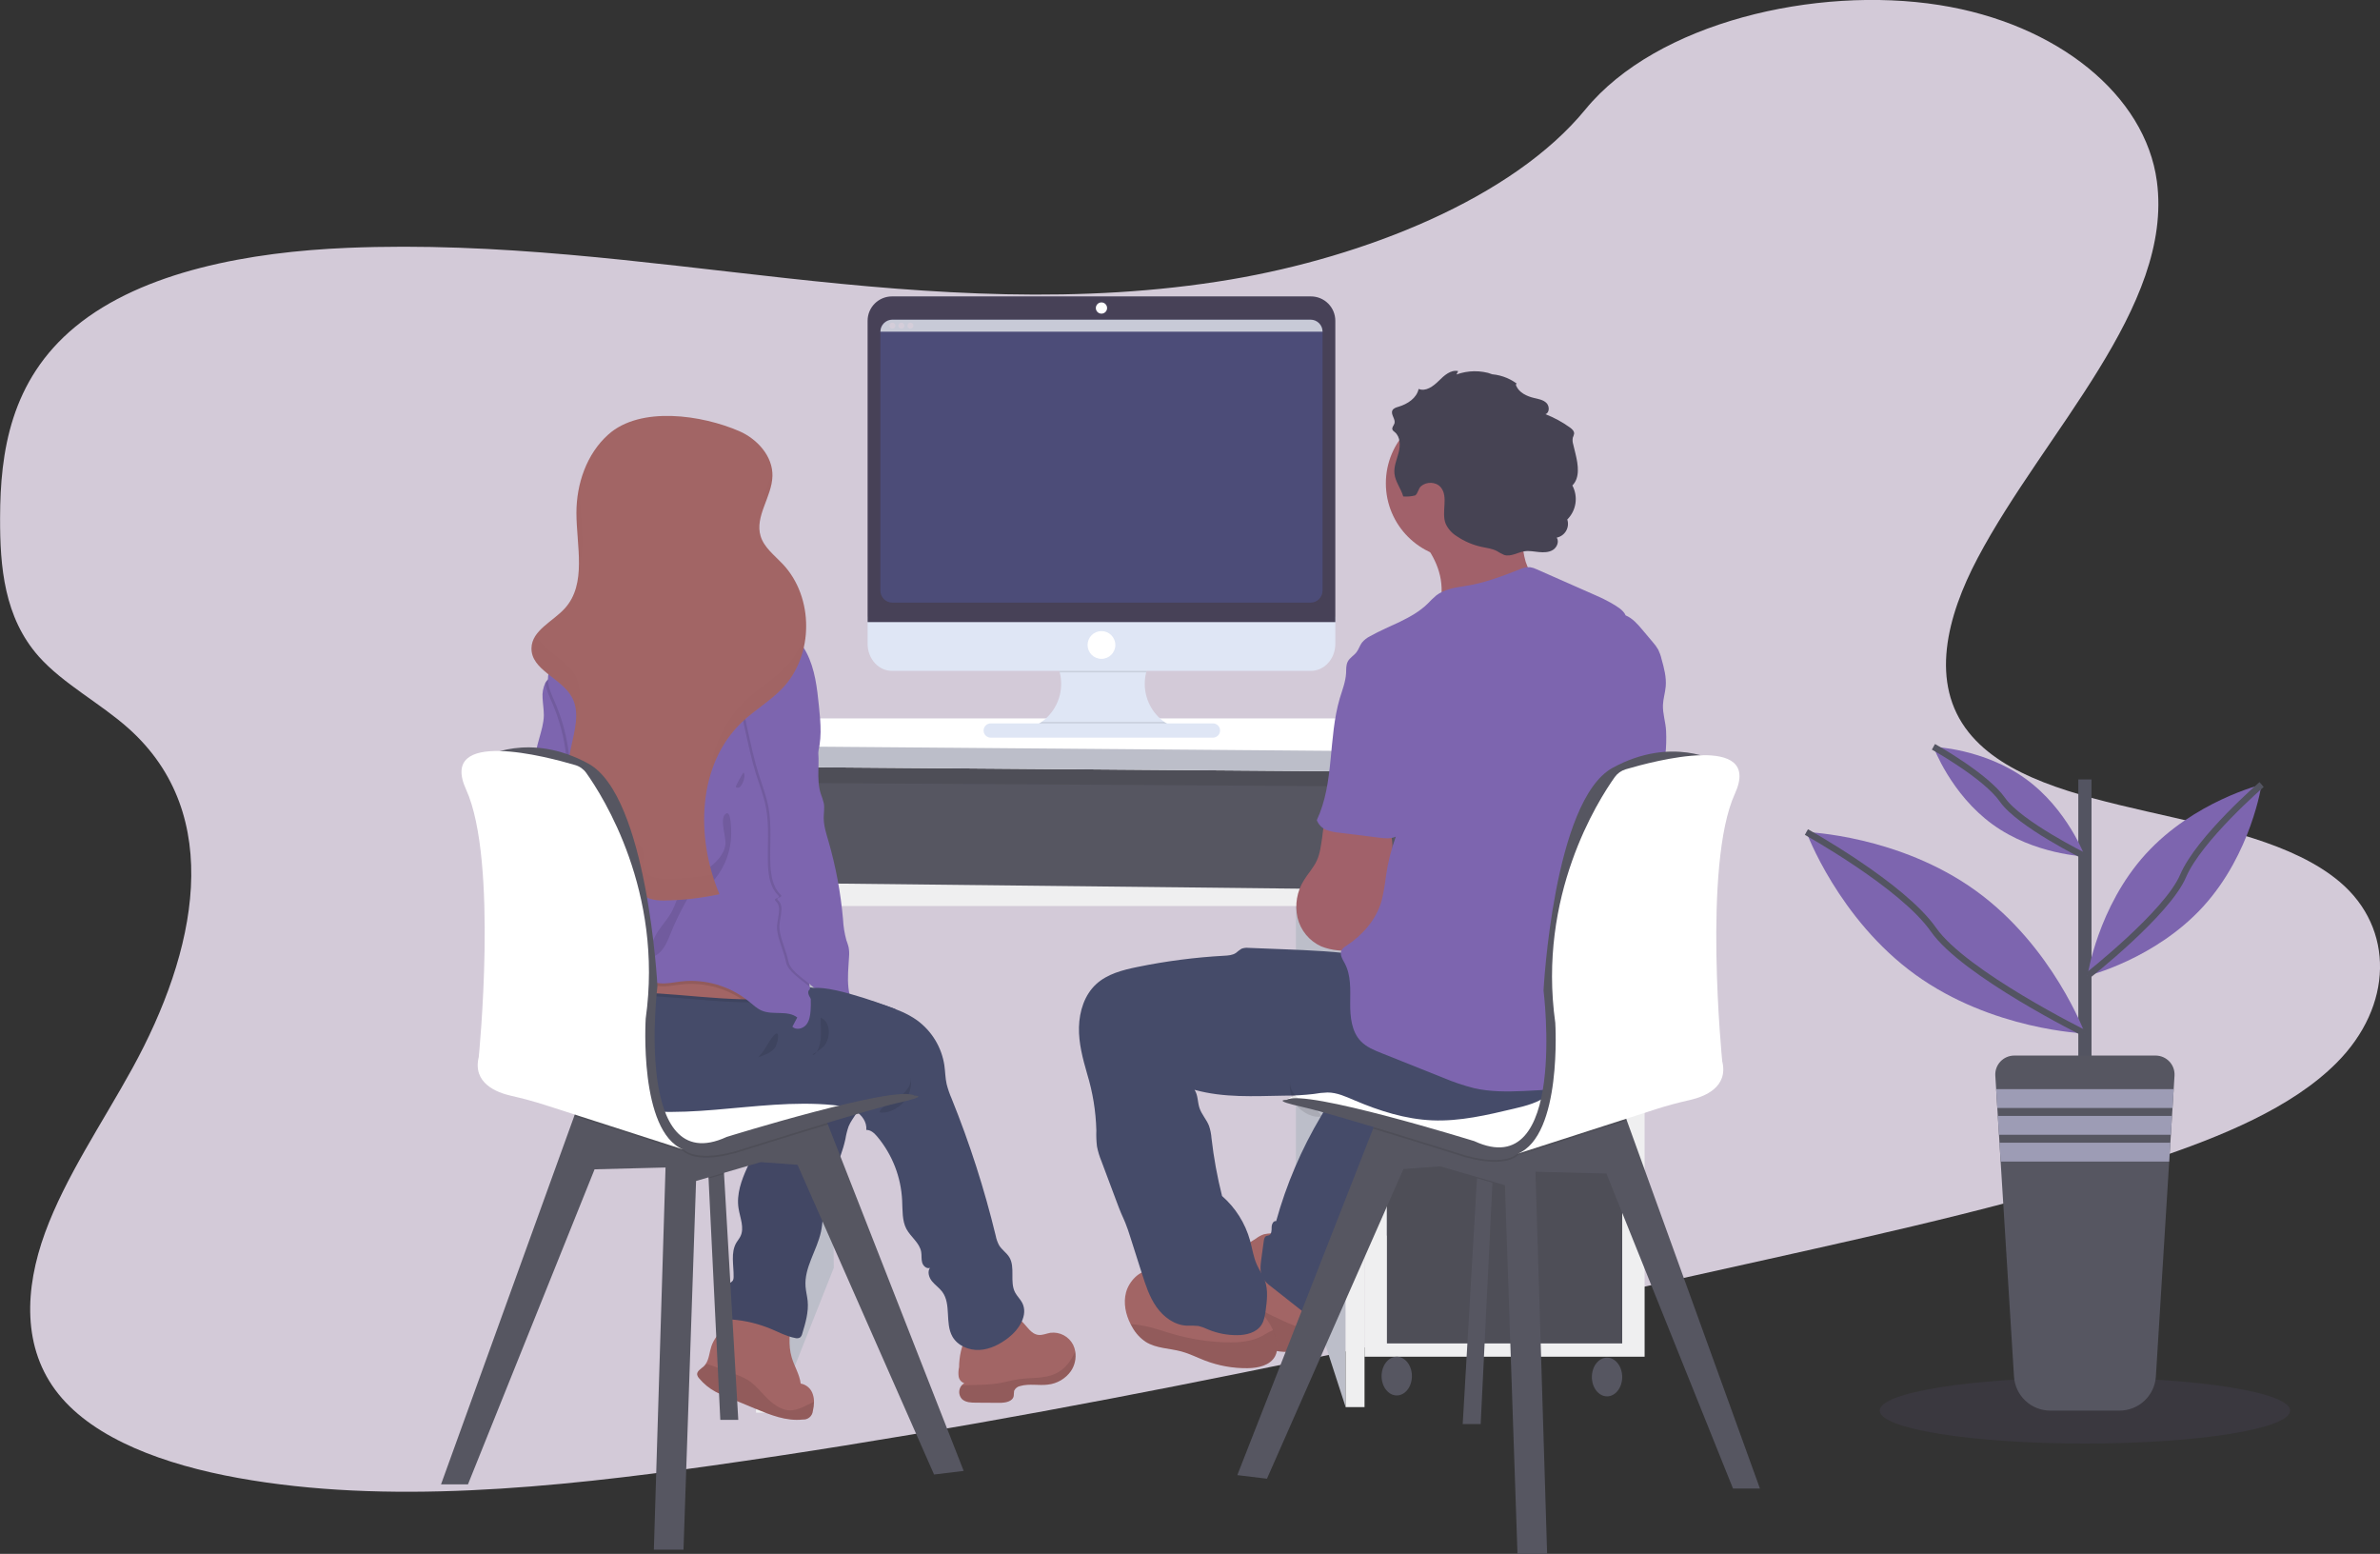 <svg width="743" height="485" viewBox="0 0 743 485" fill="none" xmlns="http://www.w3.org/2000/svg">
<rect x="0" y="0" width="743" height="485" fill="#333333" stroke="none"/>
<g clip-path="url(#clip0)">
<path d="M384.282 87.224C337.358 95.148 290.5 91.751 245.423 86.81C200.347 81.869 155.382 75.416 108.438 77.361C78.24 78.61 44.61 84.589 23.525 101.968C3.229 118.684 0.066 141.24 0.027 161.603C-0.026 176.919 1.303 192.767 12.164 204.968C19.712 213.431 31.329 219.496 40.08 227.308C70.528 254.445 61.271 297.173 41.29 333.502C31.915 350.546 20.448 367.308 14.064 384.752C7.68 402.197 6.832 420.891 18.259 435.116C29.581 449.223 51.481 457.173 74.315 461.293C120.693 469.664 172.364 464.467 222.359 457.423C333.005 441.778 442.508 417.388 551.774 393.058C592.202 384.049 632.808 375.002 671.757 362.018C693.388 354.791 715.413 345.795 729.384 331.794C747.136 314.053 747.583 289.788 730.476 275.287C701.77 250.976 636.799 256.37 614.596 228.576C602.38 213.274 607.699 192.491 617.423 174.133C638.271 134.762 678.568 95.864 673.348 56.611C669.745 29.672 642.256 7.378 605.411 1.57C566.791 -4.514 517.191 7.023 494.955 34.134C472.094 62.065 425.716 80.207 384.282 87.224Z" fill="#D3CAD8"/>
<path d="M423.04 236.041H236.691V279.164H423.04V236.041Z" fill="#565661"/>
<path opacity="0.1" d="M423.04 236.041H236.691V279.164H423.04V236.041Z" fill="black"/>
<path d="M258.986 280.583L260.295 395.706L242.372 440.925L240.985 280.583H258.986Z" fill="#BCBEC9"/>
<path d="M238.657 244.32L420.087 245.411V277.528H238.657V244.32Z" fill="#565661"/>
<path d="M404.564 280.583L420.087 282.771V439.177L404.564 391.337V280.583Z" fill="#BCBEC9"/>
<path d="M513.423 237.769H425.985V423.453H513.423V237.769Z" fill="#EFEFF0"/>
<path d="M506.427 242.927H432.981V385.66H506.427V242.927Z" fill="#565661"/>
<path opacity="0.1" d="M506.427 242.927H432.981V385.66H506.427V242.927Z" fill="black"/>
<path d="M506.427 245.851H432.981V277.528H506.427V245.851Z" fill="#565661"/>
<path d="M506.427 280.583H432.981V347.866H506.427V280.583Z" fill="#565661"/>
<path d="M506.427 352.018H432.981V419.301H506.427V352.018Z" fill="#565661"/>
<path opacity="0.1" d="M506.427 352.018H432.981V419.301H506.427V352.018Z" fill="black"/>
<path d="M436.044 435.543C438.659 435.543 440.778 432.837 440.778 429.498C440.778 426.16 438.659 423.453 436.044 423.453C433.43 423.453 431.311 426.16 431.311 429.498C431.311 432.837 433.43 435.543 436.044 435.543Z" fill="#565661"/>
<path d="M501.693 435.832C504.308 435.832 506.427 433.126 506.427 429.787C506.427 426.449 504.308 423.743 501.693 423.743C499.079 423.743 496.959 426.449 496.959 429.787C496.959 433.126 499.079 435.832 501.693 435.832Z" fill="#565661"/>
<path d="M236.034 440.925H242.372L240.629 239.379H231.004L236.034 440.925Z" fill="#EFEFF0"/>
<path d="M420.088 237.769V439.177H425.985V239.379L420.088 237.769Z" fill="#EFEFF0"/>
<path d="M240.939 275.557V282.771H420.087V277.528L240.939 275.557Z" fill="#EFEFF0"/>
<path d="M253.082 224.227H480.2L513.206 235.148V241.482L229.913 239.3V232.854L253.082 224.227Z" fill="white"/>
<path d="M229.913 232.854L513.206 235.147V241.482L229.913 239.3V232.854Z" fill="#BCBEC9"/>
<path d="M255.574 307.969L254.259 307.772C254.259 307.713 254.259 307.66 254.259 307.608C254.22 307.299 254.174 306.997 254.128 306.688C254.667 307.115 255.179 307.542 255.653 307.969H255.574Z" fill="url(#paint0_linear)"/>
<path d="M227 409.425C227.855 409.228 228.723 409.064 229.59 408.946C235.551 408.097 241.63 408.992 247.092 411.521C246.54 415.582 245.995 419.781 247.165 423.703C247.98 426.463 249.617 428.96 249.966 431.838C250.844 431.988 251.662 432.381 252.33 432.97C252.998 433.56 253.488 434.323 253.746 435.175C253.998 435.929 254.125 436.72 254.121 437.515C254.114 438.498 253.99 439.477 253.753 440.432C253.673 441.194 253.298 441.896 252.709 442.387C252.12 442.877 251.362 443.119 250.597 443.06C245.508 443.638 240.518 441.634 235.784 439.67L226.579 435.846C225.501 435.399 224.416 434.945 223.384 434.394C221.426 433.336 219.688 431.916 218.262 430.208C217.961 429.903 217.749 429.521 217.651 429.104C217.48 427.948 218.834 427.258 219.695 426.476C219.948 426.238 220.169 425.968 220.353 425.674C221.372 424.137 221.471 422.015 222.082 420.201C223.529 415.897 227.999 413.125 229.577 408.926C229.663 408.696 229.742 408.466 229.807 408.229" fill="#A26565"/>
<path opacity="0.1" d="M254.121 437.514C254.114 438.498 253.99 439.477 253.753 440.432C253.673 441.194 253.298 441.896 252.709 442.386C252.12 442.877 251.362 443.119 250.597 443.06C245.508 443.638 240.518 441.634 235.784 439.67L226.579 435.846C225.501 435.399 224.416 434.945 223.384 434.393C221.426 433.336 219.688 431.916 218.262 430.208C217.961 429.903 217.749 429.521 217.651 429.104C217.48 427.948 218.834 427.258 219.695 426.476C219.948 426.238 220.169 425.968 220.353 425.674C222.891 426.22 226.04 427.816 227.98 428.434C229.922 428.963 231.788 429.742 233.529 430.753C235.948 432.304 237.691 434.696 239.742 436.667C241.793 438.638 244.443 440.432 247.303 440.189C248.815 439.961 250.272 439.458 251.603 438.704L254.121 437.514Z" fill="black"/>
<path d="M243.345 344.14C243.516 344.736 243.5 345.37 243.301 345.958C243.101 346.545 242.726 347.057 242.227 347.425C241.366 347.958 240.255 347.885 239.4 348.464C238.341 349.206 238.19 350.678 238.006 351.952C237.349 356.335 235.172 360.31 233.312 364.338C231.451 368.366 229.88 372.761 230.564 377.137C231.03 380.107 232.49 383.274 231.122 385.949C230.787 386.606 230.287 387.19 229.906 387.828C228.032 390.955 229.097 394.917 229.025 398.558C229.052 398.962 228.963 399.365 228.769 399.721C228.481 400.056 228.128 400.329 227.73 400.522C227.062 401.013 226.514 401.647 226.126 402.379C225.738 403.11 225.52 403.92 225.488 404.747C225.432 406.402 225.632 408.055 226.08 409.649C226.152 410.292 226.436 410.893 226.888 411.357C227.412 411.703 228.03 411.877 228.657 411.856C232.787 412.191 236.839 413.175 240.662 414.774C243.154 415.812 245.574 417.113 248.223 417.612C248.48 417.692 248.749 417.718 249.016 417.69C249.283 417.662 249.541 417.579 249.775 417.448C250.108 417.147 250.338 416.75 250.432 416.311C251.452 412.96 252.484 409.504 252.135 406.022C251.984 404.524 251.583 403.058 251.478 401.56C251.018 395.647 255.022 390.311 256.291 384.477C256.863 381.849 256.863 379.128 257.27 376.474C258.375 369.2 262.385 362.676 263.93 355.481C264.145 354.14 264.48 352.82 264.93 351.539C266.08 348.753 268.743 346.492 268.802 343.476C268.839 342.813 268.664 342.155 268.303 341.597C267.683 340.917 266.859 340.456 265.955 340.283C262.383 339.301 258.748 338.568 255.074 338.089C253.391 337.758 251.672 337.639 249.959 337.734C247.734 337.995 245.596 338.749 243.7 339.941C241.162 341.505 242.793 341.88 243.345 344.14Z" fill="#454B69"/>
<path opacity="0.05" d="M243.345 344.14C243.516 344.736 243.5 345.37 243.301 345.958C243.101 346.545 242.726 347.057 242.227 347.425C241.366 347.958 240.255 347.885 239.4 348.464C238.341 349.206 238.19 350.678 238.006 351.952C237.349 356.335 235.172 360.31 233.312 364.338C231.451 368.366 229.88 372.761 230.564 377.137C231.03 380.107 232.49 383.274 231.122 385.949C230.787 386.606 230.287 387.19 229.906 387.828C228.032 390.955 229.097 394.917 229.025 398.558C229.052 398.962 228.963 399.365 228.769 399.721C228.481 400.056 228.128 400.329 227.73 400.522C227.062 401.013 226.514 401.647 226.126 402.379C225.738 403.11 225.52 403.92 225.488 404.747C225.432 406.402 225.632 408.055 226.08 409.649C226.152 410.292 226.436 410.893 226.888 411.357C227.412 411.703 228.03 411.877 228.657 411.856C232.787 412.191 236.839 413.175 240.662 414.774C243.154 415.812 245.574 417.113 248.223 417.612C248.48 417.692 248.749 417.718 249.016 417.69C249.283 417.662 249.541 417.579 249.775 417.448C250.108 417.147 250.338 416.75 250.432 416.311C251.452 412.96 252.484 409.504 252.135 406.022C251.984 404.524 251.583 403.058 251.478 401.56C251.018 395.647 255.022 390.311 256.291 384.477C256.863 381.849 256.863 379.128 257.27 376.474C258.375 369.2 262.385 362.676 263.93 355.481C264.145 354.14 264.48 352.82 264.93 351.539C266.08 348.753 268.743 346.492 268.802 343.476C268.839 342.813 268.664 342.155 268.303 341.597C267.683 340.917 266.859 340.456 265.955 340.283C262.383 339.301 258.748 338.568 255.074 338.089C253.391 337.758 251.672 337.639 249.959 337.734C247.734 337.995 245.596 338.749 243.7 339.941C241.162 341.505 242.793 341.88 243.345 344.14Z" fill="black"/>
<path d="M230.478 443.165H224.87L221.201 367.84L220.945 363.556L225.711 361.881L226.034 366.434L230.478 443.165Z" fill="#565661"/>
<path opacity="0.1" d="M226.034 366.434L221.201 367.84L220.945 363.556L225.711 361.881L226.034 366.434Z" fill="black"/>
<path d="M300.848 459.099L291.597 460.216L248.979 363.556L237.487 362.715L217.302 368.602L213.377 483.686H204.126L207.769 364.397L185.619 364.962L146.091 463.297H137.682L179.254 348.372L180.858 343.943L242.812 341.821L258.256 350.474L258.454 350.973L300.848 459.099Z" fill="#565661"/>
<path opacity="0.1" d="M258.454 350.974C245.14 354.982 231.32 359.358 231.32 359.358C231.32 359.358 218.716 363.753 213.377 359.358C212.704 358.833 211.952 358.418 211.148 358.129C211.841 358.623 212.589 359.036 213.377 359.358L179.254 348.365L180.852 343.943L242.812 341.821L258.256 350.474L258.454 350.974Z" fill="black"/>
<path d="M195.435 331.899L220.662 326.294C220.662 326.294 280.939 337.504 285.423 341.985C285.423 341.985 237.204 351.788 231.878 355.126C226.553 358.464 194.869 362.157 195.435 331.899Z" fill="white"/>
<path d="M184.586 268.894C182.614 275.143 177.229 280.774 170.674 281.043C170.197 281.099 169.714 281.012 169.287 280.793C168.465 280.281 168.445 279.078 168.781 278.165C169.116 277.252 169.701 276.43 169.793 275.471C169.813 275.275 169.799 275.078 169.754 274.886C169.583 274.104 168.945 273.408 168.195 273.572C168.706 273.164 169.046 272.581 169.149 271.936C169.252 271.291 169.112 270.63 168.754 270.083C168.457 269.748 168.188 269.387 167.952 269.006C167.406 267.889 168.255 266.634 168.61 265.438C169.339 262.81 167.485 260.181 167.334 257.441C167.203 254.991 168.445 252.684 168.754 250.253C169.247 246.311 167.288 242.533 167.058 238.597C166.9 235.851 167.577 233.13 168.333 230.482C168.991 228.117 169.734 225.725 169.78 223.255C169.78 221.461 169.471 219.687 169.385 217.9C169.249 216.266 169.546 214.625 170.247 213.143C170.702 212.271 171.477 211.609 172.41 211.296C174.566 210.574 175.98 211.697 176.295 213.741C176.821 217.216 176.519 220.765 177.209 224.254C177.848 227.516 178.815 230.706 180.096 233.774C181.259 236.547 182.673 239.228 183.567 242.099C184.24 244.466 184.722 246.883 185.007 249.327C185.888 255.891 186.578 262.645 184.586 268.894Z" fill="#7D65AF"/>
<path d="M334.333 427.928C333.501 429.1 332.431 430.082 331.193 430.812C329.954 431.541 328.575 432 327.147 432.159C324.293 432.514 321.328 431.798 318.56 432.58C318.131 432.65 317.727 432.826 317.383 433.091C317.039 433.356 316.765 433.702 316.588 434.098C316.519 434.632 316.477 435.169 316.463 435.708C316.141 437.462 313.833 437.856 312.038 437.843L304.635 437.797C303.096 437.797 301.393 437.712 300.289 436.647C299.764 436.066 299.467 435.314 299.455 434.531C299.443 433.748 299.716 432.987 300.223 432.389C300.453 432.118 300.734 431.894 301.051 431.732C300.589 431.579 300.178 431.301 299.865 430.929C299.552 430.557 299.348 430.105 299.276 429.623C299.142 428.657 299.188 427.674 299.414 426.726C299.414 423.979 300.072 419.38 302.005 417.231C304.378 414.557 308.494 411.101 312.077 410.385C313.287 410.153 314.535 410.207 315.72 410.544C316.905 410.88 317.995 411.49 318.902 412.323C320.598 413.9 321.834 416.37 324.162 416.646C325.431 416.804 326.654 416.206 327.909 415.989C329.337 415.806 330.786 416.068 332.058 416.739C333.33 417.411 334.364 418.459 335.017 419.741C335.335 420.391 335.557 421.084 335.674 421.798C336.022 423.937 335.542 426.129 334.333 427.928Z" fill="#A26565"/>
<path opacity="0.1" d="M334.333 427.928C333.501 429.1 332.431 430.082 331.193 430.812C329.954 431.541 328.575 432 327.147 432.159C324.293 432.514 321.328 431.798 318.56 432.58C318.131 432.65 317.727 432.826 317.383 433.091C317.039 433.356 316.765 433.702 316.588 434.098C316.519 434.632 316.477 435.169 316.463 435.708C316.141 437.462 313.833 437.856 312.038 437.843L304.635 437.797C303.096 437.797 301.393 437.712 300.289 436.647C299.764 436.066 299.467 435.314 299.455 434.531C299.443 433.748 299.716 432.987 300.223 432.389C304.497 432.212 308.698 432.389 312.958 431.509C314.688 431.161 316.39 430.701 318.139 430.458C321.926 429.919 325.957 430.379 329.435 428.776C332.334 427.461 334.412 424.787 335.641 421.804C335.997 423.937 335.529 426.126 334.333 427.928V427.928Z" fill="black"/>
<path d="M314.799 417.54C312.169 419.577 309.086 421.167 305.772 421.338C302.459 421.509 298.941 420.024 297.317 417.146C294.944 412.921 297.047 407.047 294.141 403.17C293.234 401.955 291.926 401.094 290.966 399.918C290.006 398.742 289.454 396.974 290.308 395.726C289.276 396.12 288.185 395.121 287.882 394.057C287.58 392.992 287.77 391.849 287.586 390.772C287.106 387.913 284.299 386.08 282.951 383.544C281.603 381.008 281.787 377.716 281.636 374.713C281.3 367.397 278.575 360.393 273.878 354.771C272.984 353.707 271.84 352.623 270.446 352.675C270.689 350.271 269.085 347.971 267.007 346.762C264.93 345.553 262.458 345.145 260.051 344.909C235.771 342.517 210.471 351.539 187.289 343.95C180.839 341.841 174.619 338.312 170.674 332.78C169.137 330.674 168.038 328.283 167.441 325.746C166.843 323.209 166.76 320.578 167.196 318.009V317.917C168.11 313.252 170.575 312.102 174.658 309.973C179.372 307.483 184.298 305.418 189.379 303.803C199.241 300.722 209.86 299.611 220.037 301.872C224.791 302.936 229.374 304.697 234.134 305.729C236.007 306.136 237.894 306.425 239.795 306.668C242.747 307.036 245.712 307.279 248.684 307.621C258.186 308.714 267.544 310.818 276.6 313.896C279.973 315.039 283.346 316.347 286.245 318.416C288.539 320.081 290.478 322.185 291.95 324.606C293.422 327.026 294.397 329.716 294.819 332.517C295.095 334.449 295.101 336.459 295.522 338.332C295.921 339.906 296.449 341.444 297.1 342.931C302.718 356.812 307.308 371.087 310.835 385.64C311.035 386.721 311.405 387.763 311.933 388.728C312.774 390.088 314.221 391.002 315.069 392.362C317.041 395.568 315.141 400.043 316.89 403.38C317.495 404.537 318.501 405.45 319.106 406.607C321.078 410.398 318.166 414.932 314.799 417.54Z" fill="#454B69"/>
<path opacity="0.1" d="M281.202 342.044C282.137 341.305 282.943 340.417 283.589 339.416C284.237 338.41 284.494 337.202 284.312 336.019C284.569 337.515 284.471 339.05 284.027 340.501C283.582 341.953 282.804 343.28 281.755 344.377C280.104 346.065 277.008 347.721 274.595 347.143C274.937 345.211 279.67 343.345 281.202 342.044Z" fill="black"/>
<path opacity="0.1" d="M240.123 309.296C239.925 310.001 239.554 310.645 239.044 311.17C238.535 311.695 237.902 312.086 237.204 312.306C235.802 312.734 234.334 312.905 232.871 312.812H231.556C214.304 312.431 196.868 308.607 180.017 312.253C177.986 312.672 175.993 313.258 174.06 314.008C171.597 314.978 169.291 316.306 167.216 317.95V317.858C168.13 313.193 170.595 312.043 174.678 309.914C179.387 307.445 184.307 305.4 189.379 303.803C199.241 300.722 209.86 299.611 220.037 301.872C224.791 302.936 229.374 304.697 234.134 305.729C236.007 306.136 237.894 306.425 239.794 306.668C240.163 307.492 240.277 308.407 240.123 309.296V309.296Z" fill="black"/>
<path d="M240.123 308.357C239.926 309.063 239.556 309.708 239.046 310.235C238.537 310.761 237.903 311.152 237.204 311.373C235.802 311.802 234.334 311.971 232.871 311.872H231.556C214.304 311.491 196.868 307.667 180.017 311.314C177.987 311.733 175.995 312.317 174.06 313.061C171.481 314.089 169.075 315.508 166.926 317.266C166.422 315.882 165.921 314.496 165.421 313.107C164.816 311.452 166.736 311.084 167.104 309.599C167.347 308.593 166.933 307.45 166.723 306.379C166.669 306.117 166.634 305.851 166.617 305.584C166.499 303.212 167.347 301.845 169.293 300.564C175.066 296.753 182.108 294.138 188.695 292.173C192.198 291.067 195.816 290.366 199.478 290.084C204.659 289.782 209.833 290.741 214.876 291.957C221.076 293.488 227.21 295.511 232.707 298.751C235.403 300.321 238.032 302.292 239.486 305.091C240.065 306.075 240.29 307.227 240.123 308.357Z" fill="#A26565"/>
<path opacity="0.1" d="M184.586 268.894C182.614 275.143 177.229 280.773 170.674 281.043C170.197 281.099 169.714 281.012 169.287 280.793C168.465 280.281 168.445 279.078 168.781 278.165C169.116 277.252 169.701 276.43 169.793 275.471C169.813 275.275 169.799 275.078 169.754 274.886C173.232 269.985 176.605 265.03 177.939 259.229C178.209 258.23 178.292 257.189 178.182 256.16C178.005 254.977 177.407 253.906 177.078 252.763C176.499 250.739 176.769 248.597 176.933 246.501C177.618 237.272 176.076 228.013 172.436 219.503C171.549 217.453 170.536 215.377 170.227 213.189C170.682 212.317 171.457 211.655 172.39 211.342C174.547 210.62 175.96 211.743 176.276 213.787C176.802 217.262 176.499 220.81 177.19 224.299C177.828 227.562 178.795 230.752 180.076 233.82C181.24 236.593 182.653 239.274 183.547 242.145C184.221 244.512 184.702 246.929 184.987 249.373C185.888 255.891 186.578 262.645 184.586 268.894Z" fill="black"/>
<path opacity="0.1" d="M240.123 308.357C239.926 309.063 239.556 309.708 239.046 310.235C238.537 310.761 237.903 311.152 237.204 311.373C235.802 311.802 234.334 311.971 232.871 311.872H231.556C225.94 308.144 219.189 306.516 212.49 307.273C210.346 307.529 208.203 308.028 206.059 307.831C201.727 307.437 198.216 304.322 194.356 302.332C189.965 300.164 185.025 299.358 180.172 300.016C175.318 300.674 170.772 302.766 167.117 306.024L166.742 306.353C166.688 306.091 166.653 305.825 166.637 305.558C166.519 303.186 167.367 301.819 169.313 300.538C175.086 296.727 182.127 294.112 188.715 292.147C192.218 291.041 195.835 290.34 199.498 290.058C204.679 289.756 209.853 290.715 214.896 291.93C221.096 293.461 227.23 295.485 232.727 298.724C235.403 300.321 238.032 302.292 239.485 305.091C240.065 306.075 240.29 307.227 240.123 308.357Z" fill="black"/>
<path d="M254.87 236.383L254.778 236.619C253.306 240.437 250.597 243.663 248.861 247.382C246.672 252.093 246.133 257.376 245.646 262.553C245.225 266.989 244.811 271.45 245.146 275.898C245.988 286.858 251.346 297.253 252.78 308.002C253.133 310.485 253.223 312.998 253.049 315.499C252.931 317.083 252.642 318.784 251.59 319.954C250.538 321.123 248.493 321.583 247.362 320.46C247.868 319.494 248.381 318.535 248.894 317.569C245.889 315.236 241.366 316.912 237.855 315.453C236.31 314.796 235.074 313.613 233.779 312.555C230.823 310.154 227.416 308.366 223.759 307.299C220.102 306.231 216.268 305.905 212.483 306.34C210.34 306.603 208.196 307.102 206.053 306.905C201.72 306.504 198.209 303.396 194.35 301.405C189.958 299.239 185.02 298.433 180.167 299.089C175.314 299.746 170.767 301.836 167.111 305.091C166.19 305.945 164.954 306.944 163.823 306.405C163.386 306.138 163.033 305.753 162.804 305.295C158.498 297.943 161.667 288.461 166.269 281.299C170.871 274.137 176.966 267.534 178.86 259.235C179.133 258.237 179.216 257.196 179.103 256.167C178.925 254.984 178.327 253.913 177.998 252.77C177.42 250.746 177.689 248.604 177.854 246.508C178.544 237.278 177.006 228.016 173.37 219.503C172.318 217.052 171.069 214.569 171.069 211.907C171.069 207.715 174.073 204.24 176.559 200.869C179.419 196.992 181.818 192.702 185.441 189.515C188.873 186.486 193.844 184.633 198.091 186.171C205.308 184.42 212.736 183.696 220.156 184.022C222.72 184.14 225.369 184.41 227.618 185.651C230.024 186.966 231.754 189.305 234.12 190.704C235.85 191.736 237.842 192.222 239.722 192.945C244.914 194.971 249.201 198.802 251.793 203.734C254.423 208.826 255.081 214.68 255.659 220.384C256.212 225.752 256.738 231.33 254.87 236.383Z" fill="#7D65AF"/>
<path opacity="0.1" d="M245.146 275.898C245.988 286.858 251.346 297.252 252.78 308.002C249.913 305.577 245.922 303.14 245.39 300.321C244.798 297.272 242.904 293.277 242.589 290.196C242.273 287.114 244.436 283.349 242.168 281.233C241.063 280.202 244.002 280.491 242.924 279.433C240.498 277.074 239.9 273.441 239.748 270.07C239.492 264.104 240.248 258.072 239.15 252.205C238.493 248.584 237.119 245.135 236.021 241.619C234.745 237.526 233.825 233.334 232.904 229.135C231.998 225.403 231.339 221.614 230.932 217.795C230.649 214.509 230.781 211.027 232.247 208.031C233.713 205.035 236.678 202.603 240.005 202.649C251.129 202.794 249.21 217.867 251.655 224.832C252.635 227.604 253.957 230.285 254.489 233.176C254.683 234.31 254.789 235.456 254.805 236.606C253.332 240.424 250.623 243.65 248.887 247.369C246.698 252.08 246.159 257.363 245.672 262.54C245.225 266.988 244.811 271.45 245.146 275.898Z" fill="black"/>
<path d="M252.379 224.661C253.358 227.434 254.68 230.114 255.212 233.006C256.1 237.848 254.726 242.993 256.218 247.684C256.607 248.686 256.932 249.71 257.191 250.753C257.448 252.244 257.152 253.769 257.152 255.286C257.152 257.731 257.921 260.096 258.605 262.442C260.917 270.413 262.448 278.59 263.174 286.858C263.283 289.08 263.633 291.283 264.22 293.429C264.496 294.156 264.733 294.897 264.93 295.649C265.106 296.653 265.148 297.676 265.055 298.692C264.877 301.911 264.516 305.144 264.877 308.35C265.239 311.557 266.409 314.809 268.822 316.958C266.666 317.424 264.384 317.891 262.28 317.201C259.322 316.235 257.546 313.258 256.041 310.551C254.134 307.095 246.889 303.981 246.139 300.098C245.554 297.055 243.66 293.061 243.345 289.972C243.029 286.884 245.186 283.132 242.918 281.017C241.82 279.985 244.758 280.268 243.674 279.216C241.254 276.858 240.656 273.224 240.505 269.847C240.248 263.887 240.998 257.855 239.906 251.988C239.249 248.368 237.875 244.918 236.777 241.396C235.501 237.309 234.581 233.117 233.66 228.912C232.752 225.18 232.093 221.391 231.688 217.571C231.405 214.286 231.53 210.797 233.003 207.801C234.476 204.805 237.441 202.38 240.761 202.42C251.839 202.617 249.933 217.696 252.379 224.661Z" fill="#7D65AF"/>
<path opacity="0.1" d="M220.675 227.23C221.714 228.446 223.049 229.779 224.62 229.543C224.501 229.732 224.312 229.867 224.094 229.918C223.877 229.97 223.648 229.934 223.456 229.819C223.079 229.569 222.777 229.222 222.582 228.814L220.333 225.022C220.037 224.53 217.999 221.658 217.5 223.314C217.302 224.017 220.169 226.639 220.675 227.23Z" fill="black"/>
<path opacity="0.1" d="M219.465 236.685C219.401 235.446 218.878 234.275 217.999 233.4C217.209 232.683 216.287 232.128 215.284 231.764C212.818 230.752 209.899 229.937 207.223 230.068C208.196 231.488 211.319 232.335 212.884 233.137C215.102 234.28 217.296 235.463 219.465 236.685Z" fill="black"/>
<path opacity="0.1" d="M226.467 263.598C226.014 266.962 223.259 269.512 220.471 271.483C217.684 273.454 214.554 275.149 212.733 278.001C211.47 279.972 210.905 282.258 209.833 284.315C208.65 286.582 206.881 288.487 205.468 290.616C204.054 292.745 202.95 295.288 203.384 297.811C203.39 297.927 203.42 298.041 203.472 298.145C203.524 298.249 203.597 298.341 203.686 298.415C203.821 298.473 203.969 298.494 204.115 298.478C204.262 298.462 204.401 298.409 204.521 298.324C207.388 296.825 208.518 293.402 209.722 290.439C210.985 287.448 212.407 284.526 213.982 281.687C214.692 280.373 215.474 278.94 216.796 278.211C217.701 277.834 218.627 277.512 219.571 277.245C220.909 276.632 222.082 275.711 222.996 274.558C226.585 270.279 228.459 264.822 228.256 259.242C228.216 258.066 228.151 252.402 226.382 254.15C224.613 255.897 226.77 261.311 226.467 263.598Z" fill="black"/>
<path d="M230.8 134.572C236.455 137.036 241.32 142.457 241.142 148.6C240.991 155.052 235.587 161.13 237.447 167.313C238.526 170.901 241.773 173.305 244.344 176.032C254.134 186.387 254.114 204.463 244.292 214.798C240.531 218.741 235.698 221.546 231.721 225.311C217.697 238.518 217.098 261.364 224.607 279.098C218.854 280.342 212.99 281.002 207.105 281.069C204.35 281.069 200.977 280.603 199.978 278.034C199.057 275.662 200.635 272.455 198.821 270.701C197.966 269.88 196.684 269.768 195.533 269.577C188.13 268.381 182.055 262.475 179.28 255.516C176.506 248.558 176.651 240.726 178.242 233.406C179.372 228.117 181.141 222.296 178.518 217.565C175.23 211.612 165.776 209.102 165.921 202.295C166.039 196.716 172.62 194.003 176.355 189.857C183.245 182.222 179.964 170.375 179.951 160.085C179.951 151.031 183.12 141.688 189.866 135.656C199.899 126.608 219.222 129.545 230.8 134.572Z" fill="#A26565"/>
<g opacity="0.1">
<path opacity="0.1" d="M179.596 210.817C176.71 205.613 169.129 203.037 167.367 197.919C166.485 199.113 165.99 200.548 165.947 202.032C165.802 208.839 175.244 211.349 178.544 217.308C179.628 219.418 180.084 221.794 179.859 224.155C180.898 219.582 181.812 214.812 179.596 210.817Z" fill="black"/>
<path opacity="0.1" d="M238.203 158.89C239.387 155.44 241.103 151.958 241.188 148.377C241.2 147.989 241.189 147.6 241.155 147.214C239.834 151.169 237.809 155.006 238.203 158.89Z" fill="black"/>
<path opacity="0.1" d="M180.727 177.267C182.989 170.125 181.036 161.268 181.029 153.344C181.029 152.385 181.069 151.419 181.141 150.459C180.362 153.522 179.969 156.669 179.971 159.829C179.984 165.486 180.977 171.623 180.727 177.267Z" fill="black"/>
<path opacity="0.1" d="M245.39 208.077C241.629 212.019 236.796 214.825 232.819 218.59C225.718 225.272 222.069 234.425 221.155 244.129C222.851 236.902 226.277 230.246 231.767 225.075C235.712 221.33 240.577 218.537 244.338 214.562C248.811 209.69 251.409 203.389 251.669 196.782C250.533 201.004 248.377 204.883 245.39 208.077V208.077Z" fill="black"/>
<path opacity="0.1" d="M208.203 274.328C205.448 274.328 202.075 273.855 201.076 271.286C200.155 268.92 201.733 265.714 199.919 263.953C199.064 263.132 197.775 263.02 196.631 262.829C189.235 261.64 183.16 255.727 180.385 248.775C178.34 243.637 177.9 238.032 178.413 232.5C178.36 232.716 178.314 232.933 178.268 233.157C176.703 240.476 176.539 248.315 179.307 255.273C182.075 262.231 188.156 268.138 195.553 269.328C196.723 269.518 198.012 269.637 198.84 270.451C200.675 272.212 199.077 275.419 199.997 277.784C200.997 280.353 204.37 280.859 207.125 280.826C213.01 280.758 218.874 280.098 224.627 278.855C223.815 276.938 223.106 274.98 222.503 272.988C217.781 273.826 212.998 274.275 208.203 274.328V274.328Z" fill="black"/>
</g>
<path opacity="0.1" d="M229.735 245.674C231.359 246.896 233.121 242.237 232.115 241.074C231.846 241.376 229.485 245.503 229.735 245.674Z" fill="black"/>
<path opacity="0.1" d="M236.658 330C238.572 329.343 240.603 328.686 241.852 327.109C242.885 325.841 243.733 320.808 241.55 323.219C239.696 325.289 238.821 328.016 236.658 330Z" fill="black"/>
<path opacity="0.1" d="M256.139 324.724C255.909 326.275 255.482 327.885 254.384 329.002C254.18 329.212 253.726 329.343 253.667 329.061C254.894 328.408 256.033 327.605 257.06 326.669C259.282 324.468 259.584 319.047 256.199 317.608C256.166 319.987 256.501 322.306 256.139 324.724Z" fill="black"/>
<path d="M279.526 314.954C279.526 314.954 260.867 307.628 254.121 308.383C247.375 309.139 261.761 319.763 261.761 319.763L270.361 325.559C270.361 325.559 275.62 323.587 275.969 323.436C276.317 323.285 279.526 314.954 279.526 314.954Z" fill="#454B69"/>
<path d="M151.141 236.357C151.141 236.357 165.158 228.235 183.659 238.328C202.161 248.42 205.244 307.811 205.244 307.811C205.244 307.811 197.677 368.32 226.855 354.857C226.855 354.857 280.111 338.332 285.443 341.972C285.443 341.972 290.492 341.972 280.4 344.212C270.308 346.453 231.32 358.799 231.32 358.799C231.32 358.799 218.716 363.201 213.377 358.799C208.038 354.397 192.91 359.364 190.944 329.1C189.643 310.029 187.303 291.042 183.935 272.225L178.735 256.817L151.141 236.357Z" fill="#565661"/>
<path d="M149.457 329.935C149.457 329.935 155.624 268.579 145.512 246.442C136.715 227.151 170.733 236.173 179.609 238.801C180.983 239.211 182.181 240.066 183.015 241.232C188.275 248.624 207.144 278.25 201.582 317.891C201.582 317.891 199.34 353.194 213.357 358.793L170.168 344.889C166.663 343.759 163.107 342.819 159.517 342.005C154.941 340.967 147.485 338.016 149.457 329.935Z" fill="white"/>
<path d="M456.637 444.479H462.245L465.92 369.154L466.17 364.87L461.403 363.195L461.088 367.748L456.637 444.479Z" fill="#565661"/>
<path opacity="0.1" d="M461.088 367.748L465.92 369.154L466.17 364.87L461.403 363.195L461.088 367.748Z" fill="black"/>
<path d="M409.811 415.391C409.673 416.423 409.408 417.434 409.022 418.401C408.623 419.663 407.768 420.732 406.622 421.397C405.853 421.714 405.029 421.877 404.196 421.876C401.1 422.06 397.825 422.014 395.163 420.438C394.028 419.707 392.988 418.84 392.066 417.855C386.082 411.914 380.643 405.449 375.813 398.538C375.004 397.375 374.169 396.002 374.531 394.596C380.787 392.861 386.728 390.144 392.132 386.547C392.877 385.975 393.713 385.531 394.604 385.232C396.129 384.907 397.7 384.849 399.245 385.062C400.738 385.305 400.804 385.351 401.376 387.033C402.322 389.878 402.165 392.946 403.23 395.791C403.906 397.364 404.729 398.868 405.689 400.286C408.437 404.878 410.548 410.299 409.811 415.391Z" fill="#A26565"/>
<path opacity="0.1" d="M409.811 415.391C409.673 416.423 409.408 417.434 409.022 418.401C408.623 419.663 407.768 420.732 406.622 421.397C405.853 421.714 405.029 421.877 404.196 421.877C401.1 422.06 397.825 422.015 395.163 420.438C394.028 419.707 392.988 418.84 392.066 417.855C386.082 411.914 380.643 405.449 375.813 398.538C375.004 397.375 374.169 396.002 374.531 394.596C376.572 394.03 378.582 393.359 380.553 392.585L380.652 392.657C382.67 394.096 384.137 396.159 385.563 398.183L390.166 404.655C390.986 405.926 391.955 407.095 393.052 408.138C394.412 409.228 395.914 410.13 397.516 410.818C399.679 411.863 401.842 412.908 404.091 413.749C405.544 414.334 408.003 414.563 409.811 415.391Z" fill="black"/>
<path d="M414.058 345.224C413.605 346.316 413.055 347.365 412.415 348.358C406.304 358.613 401.59 369.638 398.397 381.139C397.49 380.935 396.977 382.171 396.984 383.11C396.99 384.05 396.984 385.232 396.116 385.574C395.859 385.673 395.57 385.673 395.32 385.784C394.768 386.034 394.61 386.737 394.531 387.342L393.755 393.032C393.486 395.003 393.249 397.138 394.216 398.88C394.883 399.914 395.747 400.808 396.76 401.508L409.594 411.626C410.12 412.04 410.771 412.481 411.402 412.251C412.842 411.725 411.567 409.149 412.717 408.105C413.48 407.388 414.69 407.927 415.748 407.842C417.129 407.737 418.174 406.469 418.523 405.135C418.767 403.776 418.792 402.388 418.595 401.022C418.508 400.398 418.581 399.763 418.805 399.175C419.198 398.552 419.737 398.036 420.377 397.671C422.604 396.045 424.398 393.899 425.602 391.421C426.807 388.942 427.385 386.206 427.287 383.452C427.182 382.614 427.213 381.764 427.379 380.935C427.646 380.177 428.049 379.473 428.569 378.859C433.23 372.558 437.116 365.718 440.975 358.891C443.198 354.949 445.459 350.947 446.235 346.506C446.302 346.34 446.33 346.162 446.317 345.984C446.303 345.806 446.248 345.634 446.156 345.481C446.064 345.328 445.938 345.198 445.787 345.102C445.637 345.007 445.466 344.947 445.288 344.929C443.363 344.328 441.399 343.858 439.411 343.522C433.368 342.3 427.537 340.415 421.659 338.601C415.781 336.788 415.827 340.48 414.058 345.224Z" fill="#454B69"/>
<path d="M386.267 460.413L395.524 461.53L438.135 364.87L449.628 364.029L469.819 369.916L473.737 485H482.988L479.346 365.711L501.496 366.276L541.024 464.611H549.433L507.86 349.686L506.263 345.257L444.302 343.135L428.858 351.788L428.661 352.288L386.267 460.413Z" fill="#565661"/>
<path opacity="0.1" d="M428.661 352.288C441.975 356.296 455.795 360.672 455.795 360.672C455.795 360.672 468.399 365.067 473.737 360.672C474.411 360.147 475.163 359.732 475.966 359.443C475.274 359.937 474.526 360.35 473.737 360.672L507.86 349.679L506.282 345.257L444.322 343.135L428.878 351.788L428.661 352.288Z" fill="black"/>
<path d="M491.68 333.213L466.453 327.609C466.453 327.609 406.175 338.818 401.691 343.299C401.691 343.299 449.91 353.102 455.236 356.44C460.562 359.778 492.245 363.471 491.68 333.213Z" fill="white"/>
<path d="M398.069 423.283C396.55 426.174 392.809 426.988 389.521 427.034C384.957 427.091 380.424 426.282 376.162 424.649C373.729 423.716 371.395 422.514 368.883 421.831C365.142 420.806 360.994 420.891 357.706 418.834C355.963 417.673 354.522 416.112 353.505 414.281C353.314 413.959 353.13 413.624 352.959 413.282C351.388 410.227 350.658 406.672 351.532 403.374C352.407 400.075 355.583 396.442 359.264 396.494C363.637 396.56 368.85 398.63 373.071 399.701C378.331 401.015 383.591 402.533 388.239 405.312C392.132 407.651 395.57 411.009 397.405 415.109C397.757 415.9 398.047 416.717 398.272 417.553C398.844 419.445 398.976 421.555 398.069 423.283Z" fill="#A26565"/>
<path opacity="0.1" d="M398.069 423.283C396.55 426.174 392.809 426.988 389.521 427.034C384.957 427.091 380.424 426.282 376.162 424.649C373.729 423.716 371.395 422.514 368.883 421.831C365.142 420.806 360.994 420.891 357.706 418.834C355.963 417.673 354.522 416.112 353.505 414.281C353.314 413.959 353.13 413.624 352.959 413.282C353.617 413.335 354.222 413.401 354.55 413.433C358.587 413.821 362.44 415.293 366.293 416.403C371.642 417.947 377.164 418.808 382.73 418.966C386.675 419.078 390.79 418.788 394.236 416.863C395.264 416.215 396.331 415.629 397.431 415.109C397.783 415.9 398.074 416.717 398.299 417.553C398.844 419.445 398.976 421.555 398.069 423.283Z" fill="black"/>
<path d="M426.32 298.35C417.773 296.95 409.068 296.609 400.403 296.267L389.804 295.847C389.05 295.759 388.287 295.852 387.575 296.116C386.962 296.51 386.38 296.949 385.833 297.43C384.768 298.153 383.407 298.232 382.125 298.304C373.03 298.805 363.985 299.977 355.063 301.813C350.461 302.752 345.681 303.981 342.223 307.154C338.567 310.512 336.963 315.631 336.838 320.585C336.713 325.539 338.015 330.408 339.389 335.165C341.138 340.891 342.105 346.828 342.262 352.813C342.2 354.474 342.264 356.136 342.453 357.787C342.759 359.363 343.224 360.904 343.84 362.387L348.679 375.298C349.106 376.428 349.527 377.552 349.994 378.655C350.461 379.759 350.908 380.627 351.309 381.665C351.901 383.084 352.367 384.556 352.834 386.021L356.056 396.133L356.477 397.447C357.64 401.087 358.83 404.793 361.026 407.921C363.222 411.048 366.622 413.571 370.441 413.762C371.674 413.716 372.908 413.749 374.136 413.86C375.183 414.116 376.2 414.484 377.167 414.958C380.036 416.149 383.115 416.75 386.221 416.725C389.081 416.725 392.257 415.93 393.808 413.525C394.663 412.211 394.886 410.595 395.123 409.044C395.537 405.93 395.938 402.677 394.88 399.721C394.222 397.953 393.118 396.435 392.355 394.694C391.29 392.322 390.942 389.7 390.251 387.197C388.757 381.809 385.717 376.976 381.507 373.294C380.011 367.377 378.913 361.367 378.219 355.304C378.123 353.961 377.856 352.636 377.424 351.361C376.655 349.39 375.096 347.793 374.445 345.783C373.834 343.917 374.018 341.762 372.907 340.152C382.158 342.695 391.316 342.123 400.922 341.972C403.998 341.982 407.072 341.806 410.127 341.446C411.551 341.185 412.993 341.032 414.44 340.986C417.412 340.986 420.199 342.3 422.928 343.457C430.64 346.742 438.766 349.324 447.143 349.679C455.788 350.041 464.336 348.01 472.784 346C476.499 345.113 480.358 344.153 483.304 341.716C486.249 339.278 487.906 334.882 486.091 331.538C484.711 329.021 481.851 327.786 479.181 326.735C471.791 323.817 464.362 320.972 457.241 317.444C446.367 312.148 438.234 300.321 426.32 298.35Z" fill="#454B69"/>
<path d="M411.08 268.625C410.048 270.859 408.312 272.685 407.03 274.788C404.885 278.249 404.177 282.41 405.058 286.385C405.52 288.35 406.427 290.182 407.709 291.742C408.992 293.301 410.615 294.546 412.454 295.38C414.096 296.034 415.823 296.45 417.582 296.615C419.897 296.898 422.362 296.957 424.407 295.84C425.937 294.922 427.193 293.611 428.043 292.042C429.812 289.085 430.817 285.754 431.738 282.436C433.441 276.312 434.894 270.031 434.683 263.677C434.611 261.489 434.177 259.025 432.363 257.763C431.426 257.223 430.387 256.883 429.312 256.765L420.64 255.214C418.963 254.912 416.037 253.683 414.584 254.892C413.131 256.101 413.02 259.676 412.77 261.351C412.375 263.828 412.132 266.345 411.08 268.625Z" fill="#A1616A"/>
<path d="M516.493 243.21L514.225 262.212C513.755 265.601 513.485 269.015 513.416 272.436C513.416 274.341 513.475 276.457 512.213 277.883C511.596 278.531 510.814 279.001 509.951 279.243C507.196 280.097 504.192 279.335 501.562 278.159C500.023 277.501 498.452 276.549 497.755 275.018C497.35 273.956 497.182 272.82 497.262 271.687C497.262 260.352 498.334 248.532 504.258 238.873C504.763 237.925 505.475 237.103 506.342 236.468C507.985 235.417 510.135 235.713 511.996 236.284C513.14 236.633 516.23 237.02 516.96 238.039C517.69 239.057 516.651 241.902 516.493 243.21Z" fill="#A1616A"/>
<path d="M456.314 174.495C469.386 174.495 479.983 163.904 479.983 150.841C479.983 137.777 469.386 127.187 456.314 127.187C443.242 127.187 432.645 137.777 432.645 150.841C432.645 163.904 443.242 174.495 456.314 174.495Z" fill="#A1616A"/>
<path d="M449.983 186.092C449.898 187.932 449.396 189.729 448.517 191.348C460.601 189.508 472.655 187.458 484.678 185.198C480.689 183.149 477.673 179.606 476.288 175.342C475.635 173.056 475.277 170.695 475.223 168.318C475.033 164.549 475.105 160.77 475.44 157.01C471.232 157.451 467.248 159.028 463.238 160.381C459.205 161.743 455.103 162.89 450.949 163.817C448.944 164.264 446.926 164.645 444.901 165C442.534 165.421 441.396 165.414 443.04 167.49C447.452 173.036 450.601 178.674 449.983 186.092Z" fill="#A1616A"/>
<path d="M457.255 182.931C454.132 183.398 450.857 183.923 448.365 185.855C447.417 186.669 446.515 187.536 445.663 188.451C440.712 193.254 433.724 195.185 427.714 198.576C426.734 199.06 425.865 199.742 425.163 200.58C424.506 201.493 424.17 202.656 423.48 203.563C422.678 204.614 421.409 205.271 420.784 206.434C420.16 207.597 420.298 208.832 420.232 210.068C420.081 212.781 419.055 215.357 418.26 217.952C414.611 230.377 416.609 244.235 411.087 255.97C411.341 256.646 411.729 257.263 412.229 257.785C412.728 258.307 413.328 258.722 413.993 259.005C415.382 259.506 416.833 259.817 418.306 259.932L430.541 261.45C432.29 261.666 434.144 261.87 435.742 261.141C434.281 265.167 433.247 269.336 432.658 273.579C432.361 276.172 431.9 278.744 431.278 281.279C429.595 287.062 425.36 291.878 420.344 295.17C419.712 295.5 419.179 295.992 418.799 296.596C418.141 297.91 419.114 299.381 419.805 300.669C421.81 304.401 421.534 308.882 421.508 313.114C421.481 317.345 421.909 321.991 424.867 325.026C426.616 326.82 429.009 327.793 431.337 328.719L450.476 336.361C453.635 337.705 456.892 338.803 460.22 339.646C465.263 340.796 470.503 340.75 475.677 340.526C479.096 340.382 482.51 340.163 485.921 339.869C487.277 339.865 488.61 339.514 489.793 338.851C490.811 338.048 491.595 336.986 492.061 335.776C494.724 329.987 495.618 323.233 499.747 318.383C502.581 315.052 506.979 312.391 507.302 308.035C507.453 305.867 506.486 303.757 506.473 301.583C506.473 298.908 507.874 296.366 507.788 293.698C507.611 289.355 503.515 286.043 502.864 281.746C501.207 270.852 506.743 259.971 510.142 249.491C510.753 247.618 511.542 245.549 513.344 244.747C515.145 243.946 517.683 244.366 518.327 242.592C519.951 238.137 520.339 232.914 520.129 228.176C520.011 225.436 519.038 222.755 519.149 220.009C519.228 218.077 519.846 216.198 520.011 214.273C520.26 211.362 519.491 208.471 518.696 205.659C518.466 204.655 518.122 203.68 517.67 202.755C517.184 201.915 516.611 201.129 515.961 200.409L512.759 196.605C511.26 194.824 509.675 192.978 507.499 192.077C506.795 190.336 504.547 189.134 502.936 188.175C501.312 187.254 499.635 186.431 497.913 185.711L479.806 177.721C479.129 177.38 478.404 177.145 477.656 177.024C476.554 176.987 475.459 177.213 474.461 177.681C468.938 179.869 463.172 182.051 457.255 182.931Z" fill="#7D65AF"/>
<path d="M438.076 154.954C437.379 152.503 435.597 150.387 435.328 147.851C435.084 145.597 436.077 143.416 436.643 141.221C437.208 139.027 437.188 136.346 435.446 134.887C435.157 134.638 434.789 134.414 434.683 134.046C434.473 133.389 435.137 132.791 435.341 132.128C435.716 130.813 434.092 129.361 434.683 128.1C435.019 127.41 435.86 127.167 436.597 126.95C439.411 126.116 442.264 124.263 442.876 121.391C445.078 122.311 447.425 120.583 449.115 118.908C450.805 117.232 452.882 115.32 455.21 115.826L454.69 116.884C458.279 115.582 462.204 115.538 465.821 116.759H464.717C467.89 116.813 470.967 117.853 473.52 119.736C473.238 119.736 473.211 120.156 473.323 120.393C474.244 122.541 476.611 123.678 478.892 124.21C480.266 124.539 481.759 124.775 482.765 125.761C483.771 126.746 483.79 128.803 482.462 129.276C485.171 130.33 487.735 131.721 490.095 133.415C490.753 133.895 491.496 134.546 491.41 135.387C491.316 135.809 491.18 136.221 491.003 136.615C490.872 137.317 490.919 138.04 491.141 138.718L491.871 141.727C492.673 145.072 493.304 149.099 490.865 151.524C491.778 153.229 492.117 155.182 491.831 157.095C491.546 159.008 490.651 160.777 489.28 162.142C489.474 162.729 489.54 163.35 489.476 163.965C489.412 164.58 489.218 165.174 488.908 165.708C488.597 166.243 488.177 166.705 487.674 167.066C487.172 167.426 486.599 167.676 485.993 167.799C486.802 169.061 486.059 170.861 484.783 171.65C483.508 172.438 481.903 172.445 480.417 172.307C478.932 172.169 477.426 171.834 475.94 172.057C473.777 172.392 471.66 173.864 469.576 173.207C468.799 172.875 468.053 172.475 467.347 172.011C465.887 171.229 464.191 171.052 462.574 170.697C459.816 170.105 457.198 168.989 454.861 167.412C453.312 166.481 452.078 165.108 451.318 163.469C449.871 159.816 452.304 155.026 449.746 152.05C448.247 150.315 445.275 150.289 443.599 151.774C442.764 152.516 442.652 154.08 441.784 154.638C440.573 154.944 439.321 155.051 438.076 154.954Z" fill="#464353"/>
<path opacity="0.1" d="M405.912 343.358C404.978 342.619 404.171 341.731 403.526 340.73C402.878 339.724 402.621 338.516 402.802 337.333C402.546 338.829 402.644 340.364 403.088 341.815C403.532 343.267 404.31 344.594 405.36 345.691C407.01 347.379 410.107 349.035 412.52 348.457C412.178 346.525 407.444 344.659 405.912 343.358Z" fill="black"/>
<path d="M535.974 237.671C535.974 237.671 521.957 229.549 503.455 239.642C484.954 249.734 481.87 309.126 481.87 309.126C481.87 309.126 489.438 369.634 460.259 356.171C460.259 356.171 407.004 339.646 401.672 343.286C401.672 343.286 396.622 343.286 406.714 345.527C416.807 347.767 455.795 360.113 455.795 360.113C455.795 360.113 468.399 364.515 473.737 360.113C479.076 355.711 494.205 360.678 496.171 330.414C497.472 311.343 499.811 292.356 503.179 273.539L508.38 258.131L535.974 237.671Z" fill="#565661"/>
<path d="M537.657 331.249C537.657 331.249 531.49 269.893 541.602 247.756C550.399 228.465 516.381 237.487 507.505 240.115C506.132 240.525 504.934 241.381 504.1 242.546C498.84 249.938 479.97 279.565 485.533 319.205C485.533 319.205 487.775 354.508 473.757 360.107L516.947 346.203C520.451 345.073 524.008 344.134 527.598 343.319C532.174 342.281 539.63 339.33 537.657 331.249Z" fill="white"/>
<path opacity="0.1" d="M650.881 450.557C686.263 450.557 714.946 445.953 714.946 440.274C714.946 434.595 686.263 429.991 650.881 429.991C615.499 429.991 586.817 434.595 586.817 440.274C586.817 445.953 615.499 450.557 650.881 450.557Z" fill="#7D65AF"/>
<path d="M652.939 243.282H648.817V336.039H652.939V243.282Z" fill="#535461"/>
<path d="M678.85 335.756L678.594 339.935L678.226 345.848L678.074 348.306L677.713 354.219L677.555 356.677L677.187 362.59L673.031 429.656C672.841 432.535 671.563 435.233 669.456 437.205C667.349 439.176 664.57 440.274 661.683 440.274H640.072C637.181 440.273 634.398 439.17 632.292 437.19C630.186 435.209 628.915 432.501 628.737 429.617L624.569 362.544L624.207 356.631L624.056 354.173L623.681 348.26L623.53 345.802L623.169 339.889L622.906 335.71C622.86 334.909 622.978 334.107 623.253 333.353C623.527 332.599 623.952 331.909 624.502 331.325C625.052 330.74 625.715 330.273 626.451 329.953C627.187 329.633 627.981 329.465 628.783 329.461H672.979C673.785 329.466 674.582 329.635 675.321 329.959C676.059 330.282 676.724 330.753 677.274 331.343C677.823 331.932 678.247 332.628 678.518 333.387C678.789 334.146 678.902 334.952 678.85 335.756V335.756Z" fill="#565661"/>
<path d="M678.594 339.935L678.226 345.829H623.537L623.169 339.935H678.594Z" fill="#9D9CB5"/>
<path d="M678.074 348.293L677.713 354.193H624.056L623.688 348.293H678.074Z" fill="#9D9CB5"/>
<path d="M677.555 356.651L677.187 362.544H624.576L624.207 356.651H677.555Z" fill="#9D9CB5"/>
<path d="M616.87 278.047C640.881 295.406 650.881 322.556 650.881 322.556C650.881 322.556 621.952 321.564 597.935 304.204C573.917 286.845 563.93 259.702 563.93 259.702C563.93 259.702 592.865 260.694 616.87 278.047Z" fill="#7D65AF"/>
<path d="M563.93 259.702C563.93 259.702 593.957 276.358 603.595 290.15C613.234 303.941 650.881 322.556 650.881 322.556" stroke="#535461" stroke-width="2" stroke-miterlimit="10"/>
<path d="M632.367 243.078C645.437 252.52 650.881 267.304 650.881 267.304C650.881 267.304 635.102 266.759 622.064 257.317C609.026 247.875 603.589 233.091 603.589 233.091C603.589 233.091 619.303 233.63 632.367 243.078Z" fill="#7D65AF"/>
<path d="M603.589 233.091C603.589 233.091 619.934 242.158 625.174 249.662C630.414 257.166 650.914 267.304 650.914 267.304" stroke="#535461" stroke-width="2" stroke-miterlimit="10"/>
<path d="M669.869 266.548C654.859 283.034 651.683 304.579 651.683 304.579C651.683 304.579 672.847 299.388 687.844 282.896C702.841 266.404 706.03 244.865 706.03 244.865C706.03 244.865 684.879 250.063 669.869 266.548Z" fill="#7D65AF"/>
<path d="M706.043 244.872C706.043 244.872 686.49 261.771 681.519 273.415C676.549 285.058 651.683 304.579 651.683 304.579" stroke="#535461" stroke-width="2" stroke-miterlimit="10"/>
<path d="M366.201 226.862V228.36H321.749V227.145C322.968 226.688 324.121 226.074 325.181 225.318C327.069 223.967 328.607 222.186 329.668 220.122C330.729 218.059 331.282 215.772 331.282 213.452C331.283 212.239 331.131 211.032 330.829 209.857C330.291 207.744 329.287 205.778 327.89 204.103C326.493 202.429 324.738 201.088 322.755 200.179H365.898C363.915 201.088 362.16 202.429 360.763 204.103C359.366 205.778 358.362 207.744 357.825 209.857C357.525 211.032 357.375 212.239 357.377 213.452C357.376 215.771 357.928 218.058 358.988 220.122C360.048 222.185 361.585 223.967 363.472 225.318C364.325 225.926 365.24 226.444 366.201 226.862V226.862Z" fill="#DFE6F5"/>
<path opacity="0.1" d="M365.898 200.179C363.915 201.088 362.16 202.429 360.763 204.103C359.366 205.778 358.362 207.744 357.825 209.857H330.829C330.291 207.744 329.287 205.778 327.89 204.103C326.493 202.429 324.738 201.088 322.755 200.179H365.898Z" fill="black"/>
<path d="M270.854 192.524V200.961C270.854 205.613 274.259 209.391 278.467 209.391H409.246C413.454 209.391 416.866 205.613 416.866 200.961V192.524H270.854Z" fill="#DFE6F5"/>
<path opacity="0.1" d="M366.201 226.862V228.36H321.749V227.145C322.968 226.688 324.121 226.074 325.181 225.318H363.472C364.325 225.926 365.24 226.444 366.201 226.862V226.862Z" fill="black"/>
<path d="M378.66 225.784H309.29C308.059 225.784 307.061 226.78 307.061 228.009C307.061 229.237 308.059 230.233 309.29 230.233H378.66C379.891 230.233 380.889 229.237 380.889 228.009C380.889 226.78 379.891 225.784 378.66 225.784Z" fill="#DFE6F5"/>
<path d="M416.866 100.122C416.866 99.123 416.669 98.133 416.286 97.209C415.903 96.285 415.341 95.446 414.634 94.74C413.926 94.033 413.086 93.473 412.161 93.091C411.237 92.709 410.246 92.513 409.246 92.514H278.467C277.467 92.513 276.477 92.709 275.553 93.091C274.629 93.473 273.789 94.034 273.082 94.74C272.375 95.447 271.814 96.286 271.431 97.21C271.049 98.133 270.853 99.123 270.854 100.122V194.167H416.866V100.122Z" fill="#474157"/>
<path d="M412.882 103.519V184.337C412.882 184.83 412.786 185.318 412.598 185.773C412.41 186.228 412.134 186.641 411.786 186.99C411.438 187.338 411.025 187.615 410.57 187.803C410.114 187.992 409.627 188.089 409.134 188.089H278.586C278.093 188.089 277.605 187.992 277.15 187.803C276.695 187.615 276.281 187.338 275.933 186.99C275.585 186.641 275.309 186.228 275.121 185.773C274.933 185.318 274.837 184.83 274.838 184.337V103.519C274.835 102.862 275.007 102.215 275.338 101.647C275.667 101.077 276.14 100.604 276.71 100.275C277.281 99.947 277.927 99.774 278.586 99.774H409.134C410.128 99.774 411.081 100.169 411.784 100.871C412.487 101.573 412.882 102.526 412.882 103.519V103.519Z" fill="#4C4C78"/>
<path d="M343.86 97.895C344.829 97.895 345.615 97.109 345.615 96.141C345.615 95.172 344.829 94.386 343.86 94.386C342.89 94.386 342.104 95.172 342.104 96.141C342.104 97.109 342.89 97.895 343.86 97.895Z" fill="white"/>
<path d="M343.86 205.639C346.253 205.639 348.193 203.701 348.193 201.309C348.193 198.918 346.253 196.979 343.86 196.979C341.467 196.979 339.527 198.918 339.527 201.309C339.527 203.701 341.467 205.639 343.86 205.639Z" fill="white"/>
<path d="M412.882 103.519H274.851C274.851 102.526 275.246 101.573 275.949 100.871C276.652 100.169 277.605 99.774 278.599 99.774H409.134C410.128 99.774 411.081 100.169 411.784 100.871C412.487 101.573 412.882 102.526 412.882 103.519Z" fill="#C8CAD7"/>
<path d="M278.586 102.586C279.105 102.586 279.526 102.166 279.526 101.647C279.526 101.128 279.105 100.707 278.586 100.707C278.066 100.707 277.645 101.128 277.645 101.647C277.645 102.166 278.066 102.586 278.586 102.586Z" fill="#D4CDD9"/>
<path d="M281.4 102.586C281.919 102.586 282.34 102.166 282.34 101.647C282.34 101.128 281.919 100.707 281.4 100.707C280.88 100.707 280.459 101.128 280.459 101.647C280.459 102.166 280.88 102.586 281.4 102.586Z" fill="#D4CDD9"/>
<path d="M284.214 102.586C284.733 102.586 285.154 102.166 285.154 101.647C285.154 101.128 284.733 100.707 284.214 100.707C283.694 100.707 283.273 101.128 283.273 101.647C283.273 102.166 283.694 102.586 284.214 102.586Z" fill="#D4CDD9"/>
</g>
<defs>
<linearGradient id="paint0_linear" x1="254.081" y1="307.332" x2="255.607" y2="307.332" gradientUnits="userSpaceOnUse">
<stop stop-color="#808080" stop-opacity="0.25"/>
<stop offset="0.54" stop-color="#808080" stop-opacity="0.12"/>
<stop offset="1" stop-color="#808080" stop-opacity="0.1"/>
</linearGradient>
<clipPath id="clip0">
<rect width="743" height="485" fill="white"/>
</clipPath>
</defs>
</svg>
